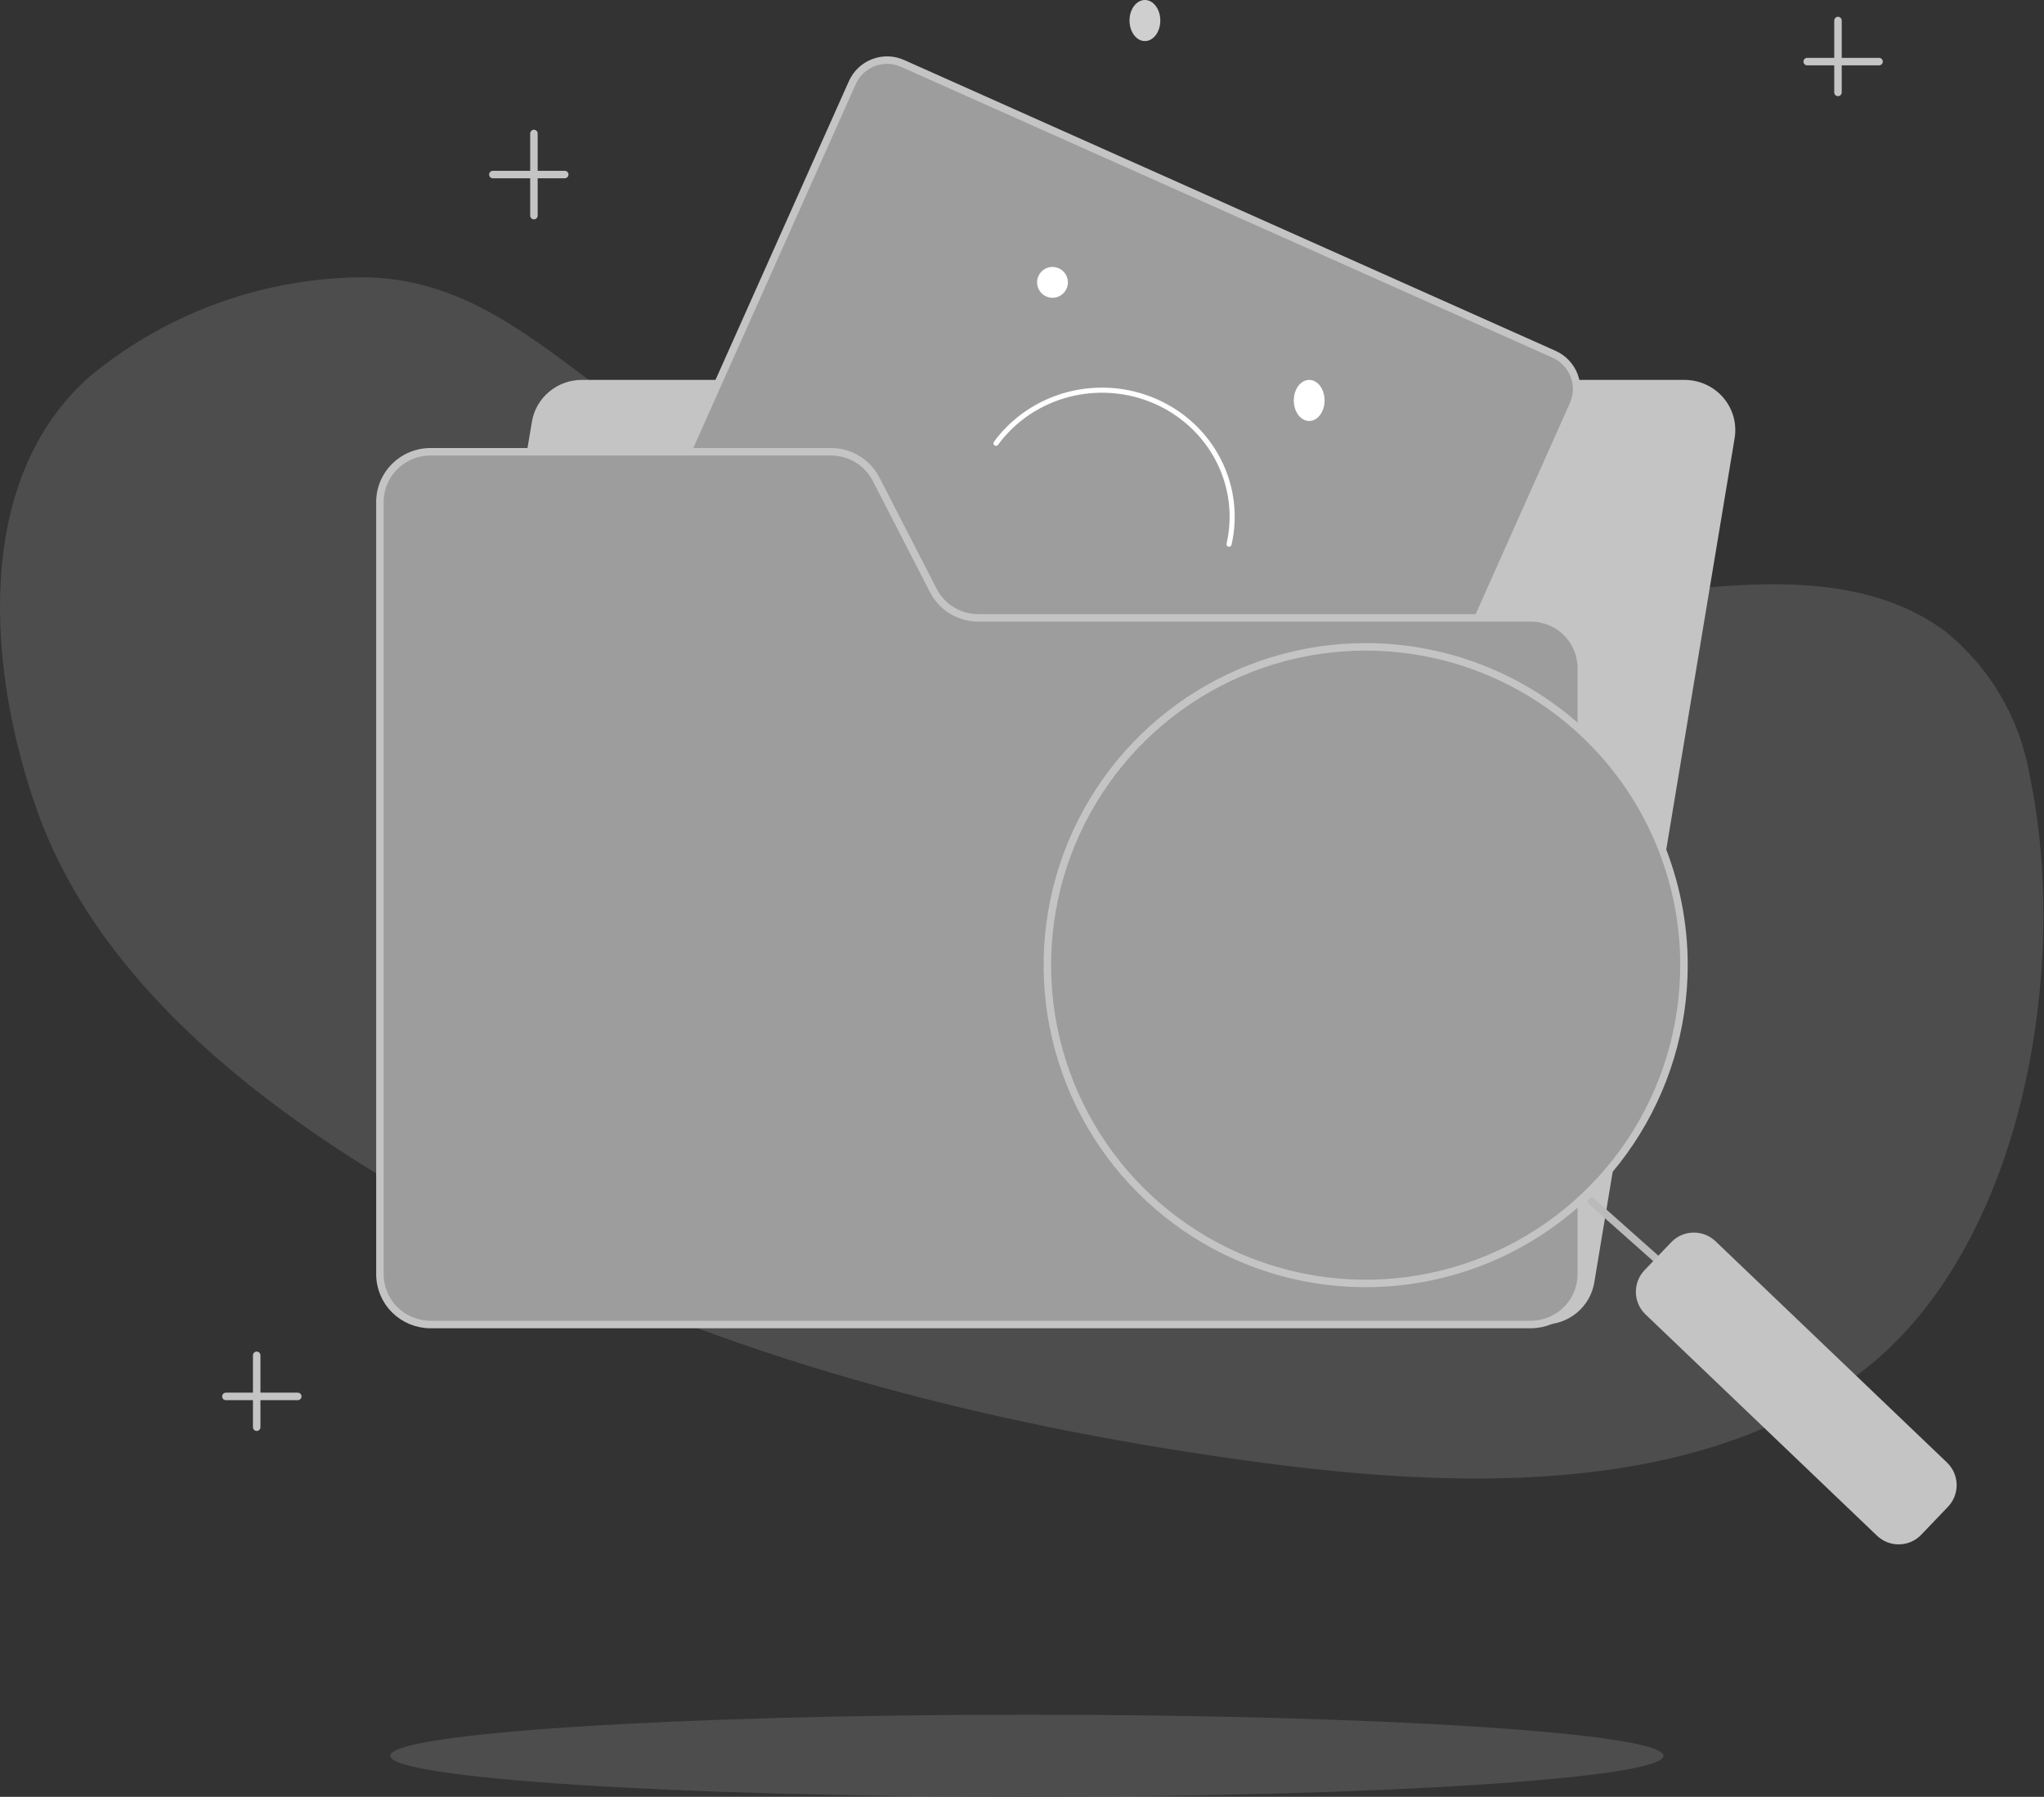 <svg width="273" height="240" viewBox="0 0 273 240" fill="none" xmlns="http://www.w3.org/2000/svg">
<rect x="0" y="0" width="273" height="240" fill="#333333" stroke="none"/>
<path d="M136.456 189.258C137.592 189.258 138.513 188.03 138.513 186.515C138.513 185 137.592 183.772 136.456 183.772C135.319 183.772 134.398 185 134.398 186.515C134.398 188.03 135.319 189.258 136.456 189.258Z" fill="#CFCFCF"/>
<path d="M71.312 17.829V28.8" stroke="#C4C4C4" stroke-linecap="round" stroke-linejoin="round"/>
<path d="M65.828 23.315H75.428" stroke="#C4C4C4" stroke-linecap="round" stroke-linejoin="round"/>
<path d="M183.859 81.196C164.49 81.196 144.773 80.413 126.33 75.297C108.234 70.297 91.618 60.596 76.808 49.375C67.112 42.071 58.295 36.241 45.706 37.117C33.391 37.78 21.614 42.359 12.106 50.181C-3.908 64.145 -1.501 90.021 4.909 108.132C14.535 135.483 43.832 154.539 68.732 166.867C97.496 181.176 129.107 189.494 160.787 194.264C188.556 198.481 224.24 201.522 248.307 183.48C270.406 166.867 276.469 128.986 271.054 103.409C269.741 95.853 265.7 89.035 259.692 84.238C244.164 72.924 221 80.482 203.552 80.85C197.072 80.989 190.477 81.15 183.859 81.196Z" fill="#4D4D4D"/>
<path d="M152.917 5.486C154.053 5.486 154.974 4.258 154.974 2.743C154.974 1.228 154.053 0 152.917 0C151.78 0 150.859 1.228 150.859 2.743C150.859 4.258 151.78 5.486 152.917 5.486Z" fill="#CFCFCF"/>
<path d="M34.285 181.029V190.629" stroke="#C4C4C4" stroke-linecap="round" stroke-linejoin="round"/>
<path d="M30.172 186.514H39.772" stroke="#C4C4C4" stroke-linecap="round" stroke-linejoin="round"/>
<path d="M137.142 239.999C184.102 239.999 222.17 237.543 222.17 234.514C222.17 231.484 184.102 229.028 137.142 229.028C90.182 229.028 52.113 231.484 52.113 234.514C52.113 237.543 90.182 239.999 137.142 239.999Z" fill="#4D4D4D"/>
<path d="M206.178 176.915H58.913C57.928 176.914 56.954 176.702 56.06 176.293C55.165 175.885 54.371 175.289 53.733 174.548C53.095 173.806 52.627 172.937 52.363 172C52.098 171.063 52.043 170.08 52.201 169.119L71.036 56.361C71.291 54.792 72.104 53.364 73.331 52.334C74.557 51.304 76.115 50.74 77.725 50.744H224.99C225.974 50.744 226.947 50.956 227.841 51.364C228.734 51.773 229.527 52.37 230.163 53.111C230.8 53.853 231.265 54.723 231.527 55.66C231.788 56.598 231.84 57.58 231.678 58.539L212.936 171.297C212.675 172.877 211.85 174.311 210.611 175.342C209.371 176.372 207.798 176.93 206.178 176.915Z" fill="#C4C4C4"/>
<path d="M207.564 47.32L120.554 8.472C117.989 7.327 114.982 8.478 113.837 11.042L86.26 72.806C85.115 75.371 86.266 78.378 88.831 79.523L175.84 118.372C178.405 119.517 181.412 118.366 182.558 115.801L210.134 54.038C211.279 51.473 210.128 48.465 207.564 47.32Z" fill="#9D9D9D" stroke="#C4C4C4" stroke-linecap="round" stroke-linejoin="round"/>
<path d="M133.027 59.208C135.355 56.032 138.74 53.737 142.609 52.71C146.478 51.684 150.593 51.99 154.257 53.576C157.921 55.162 160.908 57.931 162.712 61.414C164.516 64.897 165.026 68.879 164.156 72.686" stroke="white" stroke-width="0.68" stroke-linecap="round" stroke-linejoin="round"/>
<path d="M174.858 56.229C175.994 56.229 176.915 55.001 176.915 53.486C176.915 51.972 175.994 50.744 174.858 50.744C173.722 50.744 172.801 51.972 172.801 53.486C172.801 55.001 173.722 56.229 174.858 56.229Z" fill="white"/>
<path d="M140.573 39.771C141.709 39.771 142.63 38.85 142.63 37.714C142.63 36.578 141.709 35.657 140.573 35.657C139.437 35.657 138.516 36.578 138.516 37.714C138.516 38.85 139.437 39.771 140.573 39.771Z" fill="white"/>
<path d="M204.464 176.914H57.48C55.691 176.908 53.978 176.197 52.715 174.939C51.453 173.68 50.744 171.975 50.744 170.198V67.218C50.723 66.325 50.881 65.436 51.209 64.604C51.538 63.773 52.03 63.014 52.658 62.374C53.285 61.733 54.035 61.224 54.863 60.875C55.691 60.526 56.58 60.345 57.48 60.342H111.019C112.261 60.347 113.478 60.691 114.536 61.338C115.594 61.985 116.452 62.91 117.016 64.01L124.651 78.862C125.213 79.963 126.071 80.889 127.129 81.536C128.188 82.183 129.406 82.527 130.649 82.529H204.464C206.25 82.529 207.963 83.234 209.227 84.489C210.49 85.744 211.199 87.447 211.199 89.222V170.198C211.199 171.975 210.49 173.68 209.228 174.939C207.965 176.197 206.252 176.908 204.464 176.914Z" fill="#9D9D9D" stroke="#C4C4C4" stroke-linecap="round" stroke-linejoin="round"/>
<path d="M182.424 86.4C174.014 86.396 165.792 88.885 158.798 93.554C151.804 98.223 146.351 104.861 143.13 112.629C139.908 120.397 139.063 128.946 140.701 137.195C142.339 145.443 146.386 153.021 152.331 158.969C158.276 164.917 165.851 168.968 174.098 170.61C182.346 172.253 190.895 171.412 198.665 168.195C206.435 164.978 213.076 159.529 217.749 152.537C222.421 145.545 224.915 137.324 224.915 128.915C224.915 117.643 220.439 106.833 212.471 98.861C204.503 90.888 193.695 86.406 182.424 86.4Z" fill="#9D9D9D" stroke="#C4C4C4" stroke-linecap="round" stroke-linejoin="round"/>
<path d="M212.57 160.458L224.913 171.429" stroke="#BABABA" stroke-linecap="round" stroke-linejoin="round"/>
<path d="M223.211 165.925L219.649 169.652C218.052 171.322 218.112 173.971 219.782 175.568L250.696 205.12C252.366 206.716 255.015 206.657 256.612 204.986L260.174 201.26C261.771 199.59 261.711 196.941 260.041 195.344L229.127 165.792C227.457 164.195 224.808 164.255 223.211 165.925Z" fill="#C4C4C4"/>
<path d="M245.484 2.743V12.343" stroke="#C4C4C4" stroke-linecap="round" stroke-linejoin="round"/>
<path d="M241.371 8.228H250.971" stroke="#C4C4C4" stroke-linecap="round" stroke-linejoin="round"/>
</svg>
